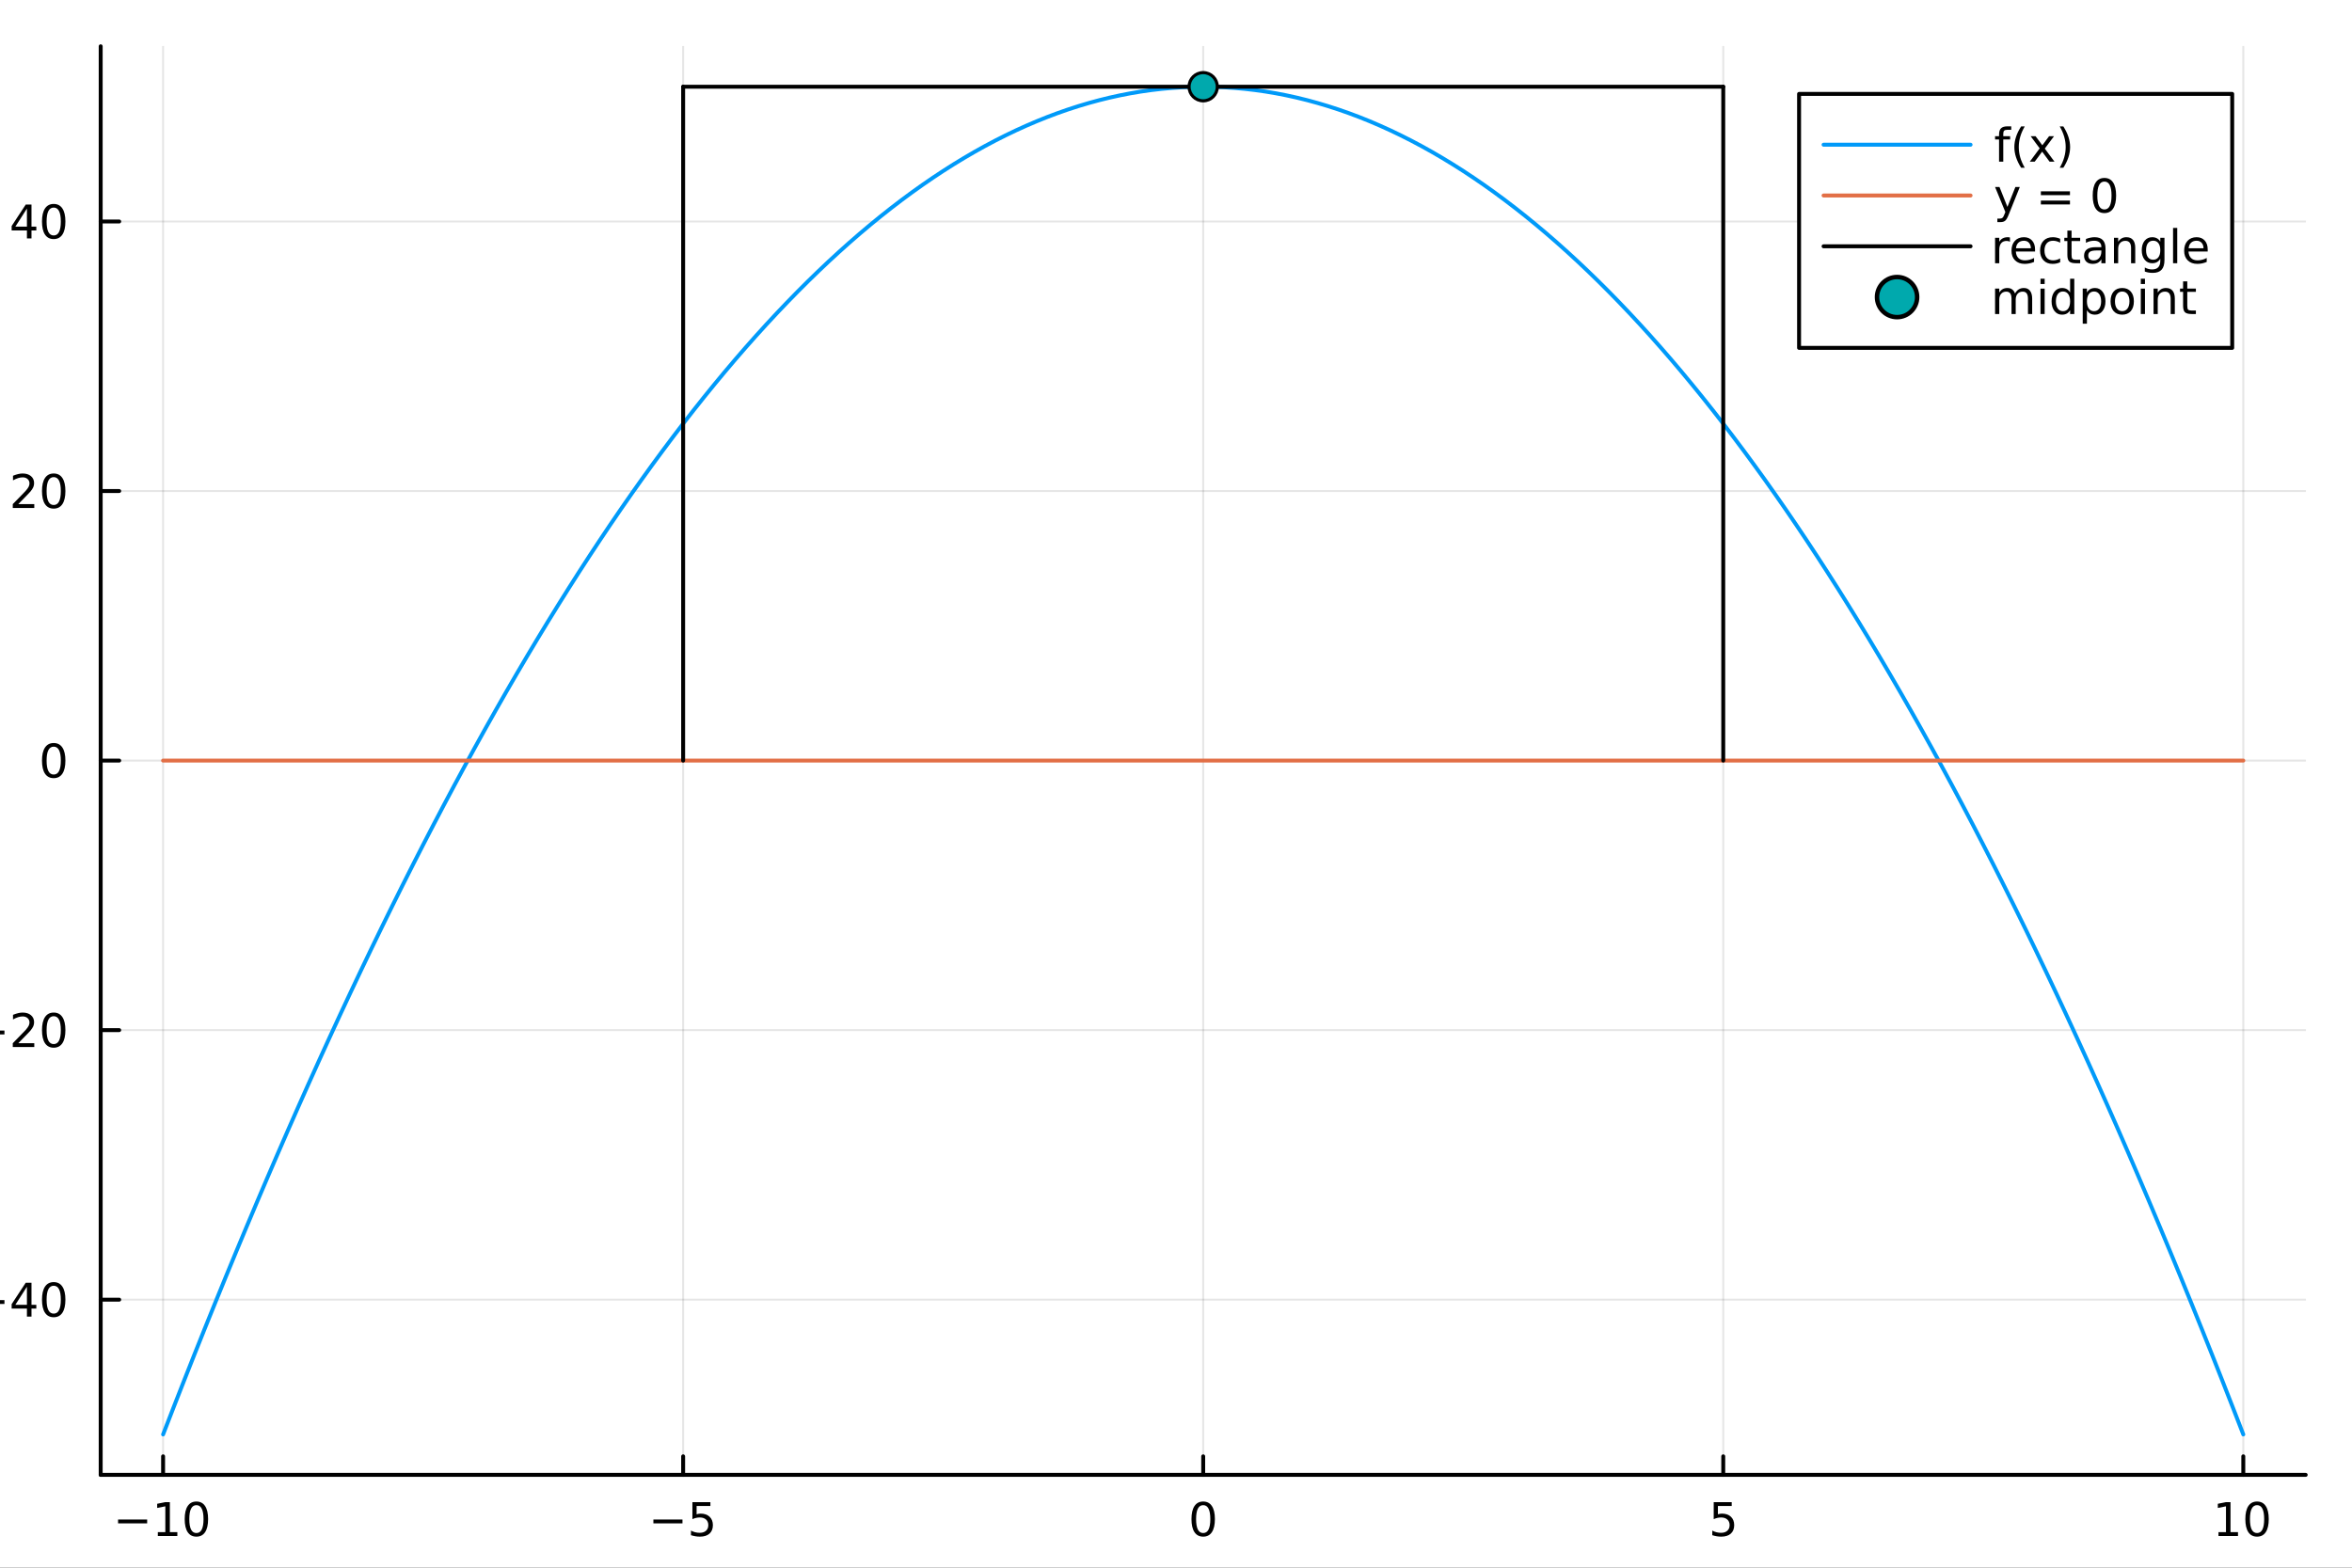 <?xml version="1.0" encoding="utf-8"?>
<svg xmlns="http://www.w3.org/2000/svg" xmlns:xlink="http://www.w3.org/1999/xlink" width="600" height="400" viewBox="0 0 2400 1600">
<rect x="0" y="0" width="2400" height="1600" fill="#333333" stroke="none"/>
<defs>
  <clipPath id="clip700">
    <rect x="0" y="0" width="2400" height="1600"/>
  </clipPath>
</defs>
<path clip-path="url(#clip700)" d="M0 1600 L2400 1600 L2400 0 L0 0  Z" fill="#ffffff" fill-rule="evenodd" fill-opacity="1"/>
<defs>
  <clipPath id="clip701">
    <rect x="480" y="0" width="1681" height="1600"/>
  </clipPath>
</defs>
<path clip-path="url(#clip700)" d="M102.74 1505.26 L2352.76 1505.26 L2352.76 47.244 L102.74 47.244  Z" fill="#ffffff" fill-rule="evenodd" fill-opacity="1"/>
<defs>
  <clipPath id="clip702">
    <rect x="102" y="47" width="2251" height="1459"/>
  </clipPath>
</defs>
<polyline clip-path="url(#clip702)" style="stroke:#000000; stroke-linecap:round; stroke-linejoin:round; stroke-width:2; stroke-opacity:0.1; fill:none" points="166.42,1505.26 166.42,47.244 "/>
<polyline clip-path="url(#clip702)" style="stroke:#000000; stroke-linecap:round; stroke-linejoin:round; stroke-width:2; stroke-opacity:0.1; fill:none" points="697.084,1505.26 697.084,47.244 "/>
<polyline clip-path="url(#clip702)" style="stroke:#000000; stroke-linecap:round; stroke-linejoin:round; stroke-width:2; stroke-opacity:0.1; fill:none" points="1227.75,1505.26 1227.75,47.244 "/>
<polyline clip-path="url(#clip702)" style="stroke:#000000; stroke-linecap:round; stroke-linejoin:round; stroke-width:2; stroke-opacity:0.1; fill:none" points="1758.41,1505.26 1758.41,47.244 "/>
<polyline clip-path="url(#clip702)" style="stroke:#000000; stroke-linecap:round; stroke-linejoin:round; stroke-width:2; stroke-opacity:0.1; fill:none" points="2289.08,1505.26 2289.08,47.244 "/>
<polyline clip-path="url(#clip700)" style="stroke:#000000; stroke-linecap:round; stroke-linejoin:round; stroke-width:4; stroke-opacity:1; fill:none" points="102.74,1505.26 2352.76,1505.26 "/>
<polyline clip-path="url(#clip700)" style="stroke:#000000; stroke-linecap:round; stroke-linejoin:round; stroke-width:4; stroke-opacity:1; fill:none" points="166.42,1505.26 166.42,1486.36 "/>
<polyline clip-path="url(#clip700)" style="stroke:#000000; stroke-linecap:round; stroke-linejoin:round; stroke-width:4; stroke-opacity:1; fill:none" points="697.084,1505.26 697.084,1486.36 "/>
<polyline clip-path="url(#clip700)" style="stroke:#000000; stroke-linecap:round; stroke-linejoin:round; stroke-width:4; stroke-opacity:1; fill:none" points="1227.75,1505.26 1227.75,1486.36 "/>
<polyline clip-path="url(#clip700)" style="stroke:#000000; stroke-linecap:round; stroke-linejoin:round; stroke-width:4; stroke-opacity:1; fill:none" points="1758.41,1505.26 1758.41,1486.36 "/>
<polyline clip-path="url(#clip700)" style="stroke:#000000; stroke-linecap:round; stroke-linejoin:round; stroke-width:4; stroke-opacity:1; fill:none" points="2289.08,1505.26 2289.08,1486.36 "/>
<path clip-path="url(#clip700)" d="M120.483 1550.83 L150.158 1550.83 L150.158 1554.77 L120.483 1554.77 L120.483 1550.83 Z" fill="#000000" fill-rule="nonzero" fill-opacity="1" /><path clip-path="url(#clip700)" d="M161.061 1563.72 L168.7 1563.72 L168.7 1537.36 L160.39 1539.03 L160.39 1534.77 L168.654 1533.1 L173.33 1533.1 L173.33 1563.72 L180.968 1563.72 L180.968 1567.66 L161.061 1567.66 L161.061 1563.72 Z" fill="#000000" fill-rule="nonzero" fill-opacity="1" /><path clip-path="url(#clip700)" d="M200.413 1536.18 Q196.802 1536.18 194.973 1539.74 Q193.167 1543.28 193.167 1550.41 Q193.167 1557.52 194.973 1561.09 Q196.802 1564.63 200.413 1564.63 Q204.047 1564.63 205.853 1561.09 Q207.681 1557.52 207.681 1550.41 Q207.681 1543.28 205.853 1539.74 Q204.047 1536.18 200.413 1536.18 M200.413 1532.47 Q206.223 1532.47 209.278 1537.08 Q212.357 1541.66 212.357 1550.41 Q212.357 1559.14 209.278 1563.75 Q206.223 1568.33 200.413 1568.33 Q194.603 1568.33 191.524 1563.75 Q188.468 1559.14 188.468 1550.41 Q188.468 1541.66 191.524 1537.08 Q194.603 1532.47 200.413 1532.47 Z" fill="#000000" fill-rule="nonzero" fill-opacity="1" /><path clip-path="url(#clip700)" d="M666.725 1550.83 L696.401 1550.83 L696.401 1554.77 L666.725 1554.77 L666.725 1550.83 Z" fill="#000000" fill-rule="nonzero" fill-opacity="1" /><path clip-path="url(#clip700)" d="M706.54 1533.1 L724.896 1533.1 L724.896 1537.04 L710.822 1537.04 L710.822 1545.51 Q711.841 1545.16 712.859 1545 Q713.878 1544.81 714.896 1544.81 Q720.683 1544.81 724.063 1547.98 Q727.443 1551.16 727.443 1556.57 Q727.443 1562.15 723.97 1565.25 Q720.498 1568.33 714.179 1568.33 Q712.003 1568.33 709.734 1567.96 Q707.489 1567.59 705.082 1566.85 L705.082 1562.15 Q707.165 1563.28 709.387 1563.84 Q711.609 1564.4 714.086 1564.4 Q718.091 1564.4 720.429 1562.29 Q722.767 1560.18 722.767 1556.57 Q722.767 1552.96 720.429 1550.85 Q718.091 1548.75 714.086 1548.75 Q712.211 1548.75 710.336 1549.16 Q708.484 1549.58 706.54 1550.46 L706.54 1533.1 Z" fill="#000000" fill-rule="nonzero" fill-opacity="1" /><path clip-path="url(#clip700)" d="M1227.75 1536.18 Q1224.14 1536.18 1222.31 1539.74 Q1220.5 1543.28 1220.5 1550.41 Q1220.5 1557.52 1222.31 1561.09 Q1224.14 1564.63 1227.75 1564.63 Q1231.38 1564.63 1233.19 1561.09 Q1235.02 1557.52 1235.02 1550.41 Q1235.02 1543.28 1233.19 1539.74 Q1231.38 1536.18 1227.75 1536.18 M1227.75 1532.47 Q1233.56 1532.47 1236.61 1537.08 Q1239.69 1541.66 1239.69 1550.41 Q1239.69 1559.14 1236.61 1563.75 Q1233.56 1568.33 1227.75 1568.33 Q1221.94 1568.33 1218.86 1563.75 Q1215.8 1559.14 1215.8 1550.41 Q1215.8 1541.66 1218.86 1537.08 Q1221.94 1532.47 1227.75 1532.47 Z" fill="#000000" fill-rule="nonzero" fill-opacity="1" /><path clip-path="url(#clip700)" d="M1748.69 1533.1 L1767.05 1533.1 L1767.05 1537.04 L1752.97 1537.04 L1752.97 1545.51 Q1753.99 1545.16 1755.01 1545 Q1756.03 1544.81 1757.05 1544.81 Q1762.83 1544.81 1766.21 1547.98 Q1769.59 1551.16 1769.59 1556.57 Q1769.59 1562.15 1766.12 1565.25 Q1762.65 1568.33 1756.33 1568.33 Q1754.15 1568.33 1751.88 1567.96 Q1749.64 1567.59 1747.23 1566.85 L1747.23 1562.15 Q1749.31 1563.28 1751.54 1563.84 Q1753.76 1564.4 1756.24 1564.4 Q1760.24 1564.4 1762.58 1562.29 Q1764.92 1560.18 1764.92 1556.57 Q1764.92 1552.96 1762.58 1550.85 Q1760.24 1548.75 1756.24 1548.75 Q1754.36 1548.75 1752.49 1549.16 Q1750.63 1549.58 1748.69 1550.46 L1748.69 1533.1 Z" fill="#000000" fill-rule="nonzero" fill-opacity="1" /><path clip-path="url(#clip700)" d="M2263.76 1563.72 L2271.4 1563.72 L2271.4 1537.36 L2263.09 1539.03 L2263.09 1534.77 L2271.36 1533.1 L2276.03 1533.1 L2276.03 1563.72 L2283.67 1563.72 L2283.67 1567.66 L2263.76 1567.66 L2263.76 1563.72 Z" fill="#000000" fill-rule="nonzero" fill-opacity="1" /><path clip-path="url(#clip700)" d="M2303.12 1536.18 Q2299.5 1536.18 2297.68 1539.74 Q2295.87 1543.28 2295.87 1550.41 Q2295.87 1557.52 2297.68 1561.09 Q2299.5 1564.63 2303.12 1564.63 Q2306.75 1564.63 2308.56 1561.09 Q2310.38 1557.52 2310.38 1550.41 Q2310.38 1543.28 2308.56 1539.74 Q2306.75 1536.18 2303.12 1536.18 M2303.12 1532.47 Q2308.93 1532.47 2311.98 1537.08 Q2315.06 1541.66 2315.06 1550.41 Q2315.06 1559.14 2311.98 1563.75 Q2308.93 1568.33 2303.12 1568.33 Q2297.31 1568.33 2294.23 1563.75 Q2291.17 1559.14 2291.17 1550.41 Q2291.17 1541.66 2294.23 1537.08 Q2297.31 1532.47 2303.12 1532.47 Z" fill="#000000" fill-rule="nonzero" fill-opacity="1" /><path clip-path="url(#clip700)" d="M1128.52 1614.48 L1115.63 1631.82 L1129.19 1650.12 L1122.28 1650.12 L1111.91 1636.12 L1101.53 1650.12 L1094.63 1650.12 L1108.47 1631.47 L1095.8 1614.48 L1102.71 1614.48 L1112.16 1627.18 L1121.62 1614.48 L1128.52 1614.48 Z" fill="#000000" fill-rule="nonzero" fill-opacity="1" /><path clip-path="url(#clip700)" d="M1153.99 1614.48 L1160.19 1614.48 L1171.33 1644.39 L1182.47 1614.48 L1188.68 1614.48 L1175.31 1650.12 L1167.35 1650.12 L1153.99 1614.48 Z" fill="#000000" fill-rule="nonzero" fill-opacity="1" /><path clip-path="url(#clip700)" d="M1212.96 1632.2 Q1205.87 1632.2 1203.13 1633.83 Q1200.39 1635.45 1200.39 1639.37 Q1200.39 1642.48 1202.43 1644.33 Q1204.5 1646.15 1208.03 1646.15 Q1212.9 1646.15 1215.83 1642.71 Q1218.79 1639.24 1218.79 1633.51 L1218.79 1632.2 L1212.96 1632.2 M1224.64 1629.79 L1224.64 1650.12 L1218.79 1650.12 L1218.79 1644.71 Q1216.78 1647.96 1213.79 1649.52 Q1210.8 1651.05 1206.47 1651.05 Q1201 1651.05 1197.75 1647.99 Q1194.53 1644.9 1194.53 1639.75 Q1194.53 1633.73 1198.55 1630.68 Q1202.59 1627.62 1210.58 1627.62 L1218.79 1627.62 L1218.79 1627.05 Q1218.79 1623.01 1216.11 1620.81 Q1213.47 1618.58 1208.67 1618.58 Q1205.61 1618.58 1202.71 1619.31 Q1199.82 1620.05 1197.14 1621.51 L1197.14 1616.1 Q1200.36 1614.86 1203.38 1614.25 Q1206.41 1613.62 1209.27 1613.62 Q1217.01 1613.62 1220.83 1617.63 Q1224.64 1621.64 1224.64 1629.79 Z" fill="#000000" fill-rule="nonzero" fill-opacity="1" /><path clip-path="url(#clip700)" d="M1236.71 1600.6 L1242.56 1600.6 L1242.56 1650.12 L1236.71 1650.12 L1236.71 1600.6 Z" fill="#000000" fill-rule="nonzero" fill-opacity="1" /><path clip-path="url(#clip700)" d="M1254.21 1636.06 L1254.21 1614.48 L1260.07 1614.48 L1260.07 1635.83 Q1260.07 1640.89 1262.04 1643.44 Q1264.02 1645.95 1267.96 1645.95 Q1272.71 1645.95 1275.44 1642.93 Q1278.21 1639.91 1278.21 1634.69 L1278.21 1614.48 L1284.07 1614.48 L1284.07 1650.12 L1278.21 1650.12 L1278.21 1644.65 Q1276.08 1647.9 1273.25 1649.49 Q1270.45 1651.05 1266.72 1651.05 Q1260.58 1651.05 1257.4 1647.23 Q1254.21 1643.41 1254.21 1636.06 M1268.95 1613.62 L1268.95 1613.62 Z" fill="#000000" fill-rule="nonzero" fill-opacity="1" /><path clip-path="url(#clip700)" d="M1326.62 1630.84 L1326.62 1633.7 L1299.7 1633.7 Q1300.08 1639.75 1303.32 1642.93 Q1306.6 1646.08 1312.43 1646.08 Q1315.8 1646.08 1318.95 1645.25 Q1322.14 1644.43 1325.25 1642.77 L1325.25 1648.31 Q1322.1 1649.65 1318.79 1650.35 Q1315.48 1651.05 1312.08 1651.05 Q1303.55 1651.05 1298.55 1646.08 Q1293.59 1641.12 1293.59 1632.65 Q1293.59 1623.9 1298.3 1618.77 Q1303.04 1613.62 1311.06 1613.62 Q1318.25 1613.62 1322.42 1618.26 Q1326.62 1622.88 1326.62 1630.84 M1320.77 1629.12 Q1320.7 1624.31 1318.06 1621.45 Q1315.45 1618.58 1311.12 1618.58 Q1306.22 1618.58 1303.26 1621.35 Q1300.33 1624.12 1299.89 1629.15 L1320.77 1629.12 Z" fill="#000000" fill-rule="nonzero" fill-opacity="1" /><path clip-path="url(#clip700)" d="M1358.96 1615.53 L1358.96 1621.06 Q1356.48 1619.79 1353.8 1619.15 Q1351.13 1618.52 1348.27 1618.52 Q1343.91 1618.52 1341.71 1619.85 Q1339.55 1621.19 1339.55 1623.87 Q1339.55 1625.9 1341.11 1627.08 Q1342.66 1628.23 1347.38 1629.28 L1349.38 1629.72 Q1355.62 1631.06 1358.23 1633.51 Q1360.87 1635.93 1360.87 1640.29 Q1360.87 1645.25 1356.92 1648.15 Q1353.01 1651.05 1346.13 1651.05 Q1343.27 1651.05 1340.15 1650.47 Q1337.06 1649.93 1333.63 1648.82 L1333.63 1642.77 Q1336.87 1644.46 1340.02 1645.32 Q1343.17 1646.15 1346.26 1646.15 Q1350.4 1646.15 1352.63 1644.74 Q1354.86 1643.31 1354.86 1640.73 Q1354.86 1638.35 1353.23 1637.07 Q1351.64 1635.8 1346.2 1634.62 L1344.16 1634.15 Q1338.72 1633 1336.3 1630.64 Q1333.88 1628.26 1333.88 1624.12 Q1333.88 1619.09 1337.45 1616.35 Q1341.01 1613.62 1347.57 1613.62 Q1350.81 1613.62 1353.68 1614.09 Q1356.54 1614.57 1358.96 1615.53 Z" fill="#000000" fill-rule="nonzero" fill-opacity="1" /><polyline clip-path="url(#clip702)" style="stroke:#000000; stroke-linecap:round; stroke-linejoin:round; stroke-width:2; stroke-opacity:0.1; fill:none" points="102.74,1326.45 2352.76,1326.45 "/>
<polyline clip-path="url(#clip702)" style="stroke:#000000; stroke-linecap:round; stroke-linejoin:round; stroke-width:2; stroke-opacity:0.1; fill:none" points="102.74,1051.35 2352.76,1051.35 "/>
<polyline clip-path="url(#clip702)" style="stroke:#000000; stroke-linecap:round; stroke-linejoin:round; stroke-width:2; stroke-opacity:0.1; fill:none" points="102.74,776.252 2352.76,776.252 "/>
<polyline clip-path="url(#clip702)" style="stroke:#000000; stroke-linecap:round; stroke-linejoin:round; stroke-width:2; stroke-opacity:0.1; fill:none" points="102.74,501.155 2352.76,501.155 "/>
<polyline clip-path="url(#clip702)" style="stroke:#000000; stroke-linecap:round; stroke-linejoin:round; stroke-width:2; stroke-opacity:0.1; fill:none" points="102.74,226.057 2352.76,226.057 "/>
<polyline clip-path="url(#clip700)" style="stroke:#000000; stroke-linecap:round; stroke-linejoin:round; stroke-width:4; stroke-opacity:1; fill:none" points="102.74,1505.26 102.74,47.244 "/>
<polyline clip-path="url(#clip700)" style="stroke:#000000; stroke-linecap:round; stroke-linejoin:round; stroke-width:4; stroke-opacity:1; fill:none" points="102.74,1326.45 121.638,1326.45 "/>
<polyline clip-path="url(#clip700)" style="stroke:#000000; stroke-linecap:round; stroke-linejoin:round; stroke-width:4; stroke-opacity:1; fill:none" points="102.74,1051.35 121.638,1051.35 "/>
<polyline clip-path="url(#clip700)" style="stroke:#000000; stroke-linecap:round; stroke-linejoin:round; stroke-width:4; stroke-opacity:1; fill:none" points="102.74,776.252 121.638,776.252 "/>
<polyline clip-path="url(#clip700)" style="stroke:#000000; stroke-linecap:round; stroke-linejoin:round; stroke-width:4; stroke-opacity:1; fill:none" points="102.74,501.155 121.638,501.155 "/>
<polyline clip-path="url(#clip700)" style="stroke:#000000; stroke-linecap:round; stroke-linejoin:round; stroke-width:4; stroke-opacity:1; fill:none" points="102.74,226.057 121.638,226.057 "/>
<path clip-path="url(#clip700)" d="M-25.134 1326.9 L4.541 1326.9 L4.541 1330.83 L-25.134 1330.83 L-25.134 1326.9 Z" fill="#000000" fill-rule="nonzero" fill-opacity="1" /><path clip-path="url(#clip700)" d="M27.481 1313.24 L15.676 1331.69 L27.481 1331.69 L27.481 1313.24 M26.254 1309.17 L32.134 1309.17 L32.134 1331.69 L37.064 1331.69 L37.064 1335.58 L32.134 1335.58 L32.134 1343.73 L27.481 1343.73 L27.481 1335.58 L11.879 1335.58 L11.879 1331.06 L26.254 1309.17 Z" fill="#000000" fill-rule="nonzero" fill-opacity="1" /><path clip-path="url(#clip700)" d="M54.796 1312.25 Q51.185 1312.25 49.356 1315.81 Q47.55 1319.35 47.55 1326.48 Q47.55 1333.59 49.356 1337.15 Q51.185 1340.69 54.796 1340.69 Q58.43 1340.69 60.236 1337.15 Q62.064 1333.59 62.064 1326.48 Q62.064 1319.35 60.236 1315.81 Q58.43 1312.25 54.796 1312.25 M54.796 1308.54 Q60.606 1308.54 63.661 1313.15 Q66.74 1317.73 66.74 1326.48 Q66.74 1335.21 63.661 1339.81 Q60.606 1344.4 54.796 1344.4 Q48.986 1344.4 45.907 1339.81 Q42.851 1335.21 42.851 1326.48 Q42.851 1317.73 45.907 1313.15 Q48.986 1308.54 54.796 1308.54 Z" fill="#000000" fill-rule="nonzero" fill-opacity="1" /><path clip-path="url(#clip700)" d="M-25.134 1051.8 L4.541 1051.8 L4.541 1055.74 L-25.134 1055.74 L-25.134 1051.8 Z" fill="#000000" fill-rule="nonzero" fill-opacity="1" /><path clip-path="url(#clip700)" d="M18.662 1064.69 L34.981 1064.69 L34.981 1068.63 L13.037 1068.63 L13.037 1064.69 Q15.699 1061.94 20.282 1057.31 Q24.889 1052.66 26.069 1051.31 Q28.314 1048.79 29.194 1047.06 Q30.097 1045.3 30.097 1043.61 Q30.097 1040.85 28.152 1039.12 Q26.231 1037.38 23.129 1037.38 Q20.93 1037.38 18.477 1038.14 Q16.046 1038.91 13.268 1040.46 L13.268 1035.74 Q16.092 1034.6 18.546 1034.02 Q21 1033.44 23.037 1033.44 Q28.407 1033.44 31.602 1036.13 Q34.796 1038.81 34.796 1043.31 Q34.796 1045.43 33.986 1047.36 Q33.199 1049.25 31.092 1051.85 Q30.514 1052.52 27.412 1055.74 Q24.31 1058.93 18.662 1064.69 Z" fill="#000000" fill-rule="nonzero" fill-opacity="1" /><path clip-path="url(#clip700)" d="M54.796 1037.15 Q51.185 1037.15 49.356 1040.71 Q47.55 1044.25 47.55 1051.38 Q47.55 1058.49 49.356 1062.06 Q51.185 1065.6 54.796 1065.6 Q58.43 1065.6 60.236 1062.06 Q62.064 1058.49 62.064 1051.38 Q62.064 1044.25 60.236 1040.71 Q58.43 1037.15 54.796 1037.15 M54.796 1033.44 Q60.606 1033.44 63.661 1038.05 Q66.74 1042.63 66.74 1051.38 Q66.74 1060.11 63.661 1064.72 Q60.606 1069.3 54.796 1069.3 Q48.986 1069.3 45.907 1064.72 Q42.851 1060.11 42.851 1051.38 Q42.851 1042.63 45.907 1038.05 Q48.986 1033.44 54.796 1033.44 Z" fill="#000000" fill-rule="nonzero" fill-opacity="1" /><path clip-path="url(#clip700)" d="M54.796 762.051 Q51.185 762.051 49.356 765.615 Q47.55 769.157 47.55 776.287 Q47.55 783.393 49.356 786.958 Q51.185 790.5 54.796 790.5 Q58.43 790.5 60.236 786.958 Q62.064 783.393 62.064 776.287 Q62.064 769.157 60.236 765.615 Q58.43 762.051 54.796 762.051 M54.796 758.347 Q60.606 758.347 63.661 762.953 Q66.74 767.537 66.74 776.287 Q66.74 785.013 63.661 789.62 Q60.606 794.203 54.796 794.203 Q48.986 794.203 45.907 789.62 Q42.851 785.013 42.851 776.287 Q42.851 767.537 45.907 762.953 Q48.986 758.347 54.796 758.347 Z" fill="#000000" fill-rule="nonzero" fill-opacity="1" /><path clip-path="url(#clip700)" d="M18.662 514.499 L34.981 514.499 L34.981 518.435 L13.037 518.435 L13.037 514.499 Q15.699 511.745 20.282 507.115 Q24.889 502.463 26.069 501.12 Q28.314 498.597 29.194 496.861 Q30.097 495.101 30.097 493.412 Q30.097 490.657 28.152 488.921 Q26.231 487.185 23.129 487.185 Q20.93 487.185 18.477 487.949 Q16.046 488.713 13.268 490.264 L13.268 485.541 Q16.092 484.407 18.546 483.828 Q21 483.25 23.037 483.25 Q28.407 483.25 31.602 485.935 Q34.796 488.62 34.796 493.111 Q34.796 495.24 33.986 497.162 Q33.199 499.06 31.092 501.652 Q30.514 502.324 27.412 505.541 Q24.31 508.736 18.662 514.499 Z" fill="#000000" fill-rule="nonzero" fill-opacity="1" /><path clip-path="url(#clip700)" d="M54.796 486.953 Q51.185 486.953 49.356 490.518 Q47.55 494.06 47.55 501.189 Q47.55 508.296 49.356 511.861 Q51.185 515.402 54.796 515.402 Q58.43 515.402 60.236 511.861 Q62.064 508.296 62.064 501.189 Q62.064 494.06 60.236 490.518 Q58.43 486.953 54.796 486.953 M54.796 483.25 Q60.606 483.25 63.661 487.856 Q66.74 492.439 66.74 501.189 Q66.74 509.916 63.661 514.523 Q60.606 519.106 54.796 519.106 Q48.986 519.106 45.907 514.523 Q42.851 509.916 42.851 501.189 Q42.851 492.439 45.907 487.856 Q48.986 483.25 54.796 483.25 Z" fill="#000000" fill-rule="nonzero" fill-opacity="1" /><path clip-path="url(#clip700)" d="M27.481 212.851 L15.676 231.3 L27.481 231.3 L27.481 212.851 M26.254 208.777 L32.134 208.777 L32.134 231.3 L37.064 231.3 L37.064 235.189 L32.134 235.189 L32.134 243.337 L27.481 243.337 L27.481 235.189 L11.879 235.189 L11.879 230.675 L26.254 208.777 Z" fill="#000000" fill-rule="nonzero" fill-opacity="1" /><path clip-path="url(#clip700)" d="M54.796 211.856 Q51.185 211.856 49.356 215.421 Q47.55 218.962 47.55 226.092 Q47.55 233.199 49.356 236.763 Q51.185 240.305 54.796 240.305 Q58.43 240.305 60.236 236.763 Q62.064 233.199 62.064 226.092 Q62.064 218.962 60.236 215.421 Q58.43 211.856 54.796 211.856 M54.796 208.152 Q60.606 208.152 63.661 212.759 Q66.74 217.342 66.74 226.092 Q66.74 234.819 63.661 239.425 Q60.606 244.009 54.796 244.009 Q48.986 244.009 45.907 239.425 Q42.851 234.819 42.851 226.092 Q42.851 217.342 45.907 212.759 Q48.986 208.152 54.796 208.152 Z" fill="#000000" fill-rule="nonzero" fill-opacity="1" /><path clip-path="url(#clip700)" d="M-124.916 806.203 L-120.046 806.203 L-120.046 811.804 Q-120.046 814.955 -118.773 816.197 Q-117.499 817.406 -114.189 817.406 L-111.038 817.406 L-111.038 807.762 L-106.487 807.762 L-106.487 817.406 L-75.39 817.406 L-75.39 823.295 L-106.487 823.295 L-106.487 828.896 L-111.038 828.896 L-111.038 823.295 L-113.521 823.295 Q-119.473 823.295 -122.178 820.525 Q-124.916 817.756 -124.916 811.741 L-124.916 806.203 Z" fill="#000000" fill-rule="nonzero" fill-opacity="1" /><path clip-path="url(#clip700)" d="M-124.852 787.233 Q-117.531 791.498 -110.37 793.567 Q-103.208 795.636 -95.856 795.636 Q-88.504 795.636 -81.279 793.567 Q-74.085 791.466 -66.797 787.233 L-66.797 792.325 Q-74.276 797.1 -81.501 799.487 Q-88.727 801.842 -95.856 801.842 Q-102.954 801.842 -110.147 799.487 Q-117.34 797.131 -124.852 792.325 L-124.852 787.233 Z" fill="#000000" fill-rule="nonzero" fill-opacity="1" /><path clip-path="url(#clip700)" d="M-111.038 746.238 L-93.692 759.128 L-75.39 745.569 L-75.39 752.476 L-89.395 762.852 L-75.39 773.228 L-75.39 780.135 L-94.042 766.29 L-111.038 778.957 L-111.038 772.051 L-98.339 762.598 L-111.038 753.144 L-111.038 746.238 Z" fill="#000000" fill-rule="nonzero" fill-opacity="1" /><path clip-path="url(#clip700)" d="M-124.852 738.217 L-124.852 733.124 Q-117.34 728.35 -110.147 725.995 Q-102.954 723.608 -95.856 723.608 Q-88.727 723.608 -81.501 725.995 Q-74.276 728.35 -66.797 733.124 L-66.797 738.217 Q-74.085 733.984 -81.279 731.915 Q-88.504 729.814 -95.856 729.814 Q-103.208 729.814 -110.37 731.915 Q-117.531 733.984 -124.852 738.217 Z" fill="#000000" fill-rule="nonzero" fill-opacity="1" /><polyline clip-path="url(#clip702)" style="stroke:#009af9; stroke-linecap:round; stroke-linejoin:round; stroke-width:4; stroke-opacity:1; fill:none" points="166.42,1464 177.033,1436.62 187.646,1409.53 198.26,1382.7 208.873,1356.16 219.486,1329.89 230.1,1303.89 240.713,1278.17 251.326,1252.72 261.939,1227.55 272.553,1202.65 283.166,1178.03 293.779,1153.69 304.393,1129.61 315.006,1105.82 325.619,1082.3 336.232,1059.05 346.846,1036.08 357.459,1013.39 368.072,990.965 378.685,968.82 389.299,946.95 399.912,925.355 410.525,904.035 421.139,882.99 431.752,862.22 442.365,841.725 452.978,821.505 463.592,801.561 474.205,781.891 484.818,762.497 495.432,743.378 506.045,724.534 516.658,705.965 527.271,687.671 537.885,669.652 548.498,651.908 559.111,634.439 569.725,617.246 580.338,600.327 590.951,583.684 601.564,567.316 612.178,551.222 622.791,535.404 633.404,519.861 644.018,504.593 654.631,489.601 665.244,474.883 675.857,460.44 686.471,446.273 697.084,432.38 707.697,418.763 718.311,405.421 728.924,392.354 739.537,379.562 750.15,367.045 760.764,354.803 771.377,342.836 781.99,331.145 792.603,319.728 803.217,308.587 813.83,297.72 824.443,287.129 835.057,276.813 845.67,266.772 856.283,257.006 866.896,247.515 877.51,238.299 888.123,229.359 898.736,220.693 909.35,212.302 919.963,204.187 930.576,196.347 941.189,188.782 951.803,181.492 962.416,174.477 973.029,167.737 983.643,161.272 994.256,155.082 1004.87,149.168 1015.48,143.528 1026.1,138.164 1036.71,133.074 1047.32,128.26 1057.94,123.721 1068.55,119.457 1079.16,115.468 1089.78,111.754 1100.39,108.316 1111,105.152 1121.62,102.264 1132.23,99.65 1142.84,97.312 1153.46,95.249 1164.07,93.46 1174.68,91.947 1185.29,90.71 1195.91,89.747 1206.52,89.059 1217.13,88.646 1227.75,88.509 1238.36,88.646 1248.97,89.059 1259.59,89.747 1270.2,90.71 1280.81,91.947 1291.43,93.46 1302.04,95.249 1312.65,97.312 1323.27,99.65 1333.88,102.264 1344.49,105.152 1355.11,108.316 1365.72,111.754 1376.33,115.468 1386.95,119.457 1397.56,123.721 1408.17,128.26 1418.79,133.074 1429.4,138.164 1440.01,143.528 1450.63,149.168 1461.24,155.082 1471.85,161.272 1482.47,167.737 1493.08,174.477 1503.69,181.492 1514.31,188.782 1524.92,196.347 1535.53,204.187 1546.15,212.302 1556.76,220.693 1567.37,229.359 1577.99,238.299 1588.6,247.515 1599.21,257.006 1609.83,266.772 1620.44,276.813 1631.05,287.129 1641.67,297.72 1652.28,308.587 1662.89,319.728 1673.51,331.145 1684.12,342.836 1694.73,354.803 1705.35,367.045 1715.96,379.562 1726.57,392.354 1737.19,405.421 1747.8,418.763 1758.41,432.38 1769.03,446.273 1779.64,460.44 1790.25,474.883 1800.87,489.601 1811.48,504.593 1822.09,519.861 1832.71,535.404 1843.32,551.222 1853.93,567.316 1864.54,583.684 1875.16,600.327 1885.77,617.246 1896.38,634.439 1907,651.908 1917.61,669.652 1928.22,687.671 1938.84,705.965 1949.45,724.534 1960.06,743.378 1970.68,762.497 1981.29,781.891 1991.9,801.561 2002.52,821.505 2013.13,841.725 2023.74,862.22 2034.36,882.99 2044.97,904.035 2055.58,925.355 2066.2,946.95 2076.81,968.82 2087.42,990.965 2098.04,1013.39 2108.65,1036.08 2119.26,1059.05 2129.88,1082.3 2140.49,1105.82 2151.1,1129.61 2161.72,1153.69 2172.33,1178.03 2182.94,1202.65 2193.56,1227.55 2204.17,1252.72 2214.78,1278.17 2225.4,1303.89 2236.01,1329.89 2246.62,1356.16 2257.24,1382.7 2267.85,1409.53 2278.46,1436.62 2289.08,1464 "/>
<polyline clip-path="url(#clip702)" style="stroke:#e26f46; stroke-linecap:round; stroke-linejoin:round; stroke-width:4; stroke-opacity:1; fill:none" points="166.42,776.252 2289.08,776.252 "/>
<polyline clip-path="url(#clip702)" style="stroke:#000000; stroke-linecap:round; stroke-linejoin:round; stroke-width:4; stroke-opacity:1; fill:none" points="697.084,776.252 697.084,88.509 "/>
<polyline clip-path="url(#clip702)" style="stroke:#000000; stroke-linecap:round; stroke-linejoin:round; stroke-width:4; stroke-opacity:1; fill:none" points="1758.41,776.252 1758.41,88.509 "/>
<polyline clip-path="url(#clip702)" style="stroke:#000000; stroke-linecap:round; stroke-linejoin:round; stroke-width:4; stroke-opacity:1; fill:none" points="697.084,88.509 1758.41,88.509 "/>
<circle clip-path="url(#clip702)" cx="1227.75" cy="88.509" r="14.4" fill="#00a9ad" fill-rule="evenodd" fill-opacity="1" stroke="#000000" stroke-opacity="1" stroke-width="3.2"/>
<path clip-path="url(#clip700)" d="M1835.79 355.045 L2277.76 355.045 L2277.76 95.845 L1835.79 95.845  Z" fill="#ffffff" fill-rule="evenodd" fill-opacity="1"/>
<polyline clip-path="url(#clip700)" style="stroke:#000000; stroke-linecap:round; stroke-linejoin:round; stroke-width:4; stroke-opacity:1; fill:none" points="1835.79,355.045 2277.76,355.045 2277.76,95.845 1835.79,95.845 1835.79,355.045 "/>
<polyline clip-path="url(#clip700)" style="stroke:#009af9; stroke-linecap:round; stroke-linejoin:round; stroke-width:4; stroke-opacity:1; fill:none" points="1860.79,147.685 2010.79,147.685 "/>
<path clip-path="url(#clip700)" d="M2052.29 128.946 L2052.29 132.488 L2048.22 132.488 Q2045.93 132.488 2045.02 133.414 Q2044.15 134.34 2044.15 136.747 L2044.15 139.039 L2051.16 139.039 L2051.16 142.349 L2044.15 142.349 L2044.15 164.965 L2039.86 164.965 L2039.86 142.349 L2035.79 142.349 L2035.79 139.039 L2039.86 139.039 L2039.86 137.233 Q2039.86 132.905 2041.88 130.937 Q2043.89 128.946 2048.27 128.946 L2052.29 128.946 Z" fill="#000000" fill-rule="nonzero" fill-opacity="1" /><path clip-path="url(#clip700)" d="M2066.09 128.993 Q2062.99 134.317 2061.48 139.525 Q2059.98 144.733 2059.98 150.08 Q2059.98 155.428 2061.48 160.682 Q2063.01 165.914 2066.09 171.215 L2062.39 171.215 Q2058.91 165.775 2057.18 160.52 Q2055.46 155.266 2055.46 150.08 Q2055.46 144.918 2057.18 139.687 Q2058.89 134.456 2062.39 128.993 L2066.09 128.993 Z" fill="#000000" fill-rule="nonzero" fill-opacity="1" /><path clip-path="url(#clip700)" d="M2095.9 139.039 L2086.53 151.655 L2096.39 164.965 L2091.37 164.965 L2083.82 154.779 L2076.27 164.965 L2071.25 164.965 L2081.32 151.4 L2072.11 139.039 L2077.13 139.039 L2084.01 148.275 L2090.88 139.039 L2095.9 139.039 Z" fill="#000000" fill-rule="nonzero" fill-opacity="1" /><path clip-path="url(#clip700)" d="M2101.74 128.993 L2105.44 128.993 Q2108.91 134.456 2110.63 139.687 Q2112.36 144.918 2112.36 150.08 Q2112.36 155.266 2110.63 160.52 Q2108.91 165.775 2105.44 171.215 L2101.74 171.215 Q2104.82 165.914 2106.32 160.682 Q2107.85 155.428 2107.85 150.08 Q2107.85 144.733 2106.32 139.525 Q2104.82 134.317 2101.74 128.993 Z" fill="#000000" fill-rule="nonzero" fill-opacity="1" /><polyline clip-path="url(#clip700)" style="stroke:#e26f46; stroke-linecap:round; stroke-linejoin:round; stroke-width:4; stroke-opacity:1; fill:none" points="1860.79,199.525 2010.79,199.525 "/>
<path clip-path="url(#clip700)" d="M2049.63 219.212 Q2047.83 223.842 2046.11 225.254 Q2044.4 226.666 2041.53 226.666 L2038.13 226.666 L2038.13 223.101 L2040.63 223.101 Q2042.39 223.101 2043.36 222.268 Q2044.33 221.434 2045.51 218.332 L2046.27 216.388 L2035.79 190.879 L2040.3 190.879 L2048.4 211.157 L2056.51 190.879 L2061.02 190.879 L2049.63 219.212 Z" fill="#000000" fill-rule="nonzero" fill-opacity="1" /><path clip-path="url(#clip700)" d="M2082.52 195.277 L2112.2 195.277 L2112.2 199.166 L2082.52 199.166 L2082.52 195.277 M2082.52 204.721 L2112.2 204.721 L2112.2 208.657 L2082.52 208.657 L2082.52 204.721 Z" fill="#000000" fill-rule="nonzero" fill-opacity="1" /><path clip-path="url(#clip700)" d="M2147.36 185.323 Q2143.75 185.323 2141.92 188.888 Q2140.12 192.43 2140.12 199.559 Q2140.12 206.666 2141.92 210.231 Q2143.75 213.772 2147.36 213.772 Q2151 213.772 2152.8 210.231 Q2154.63 206.666 2154.63 199.559 Q2154.63 192.43 2152.8 188.888 Q2151 185.323 2147.36 185.323 M2147.36 181.62 Q2153.17 181.62 2156.23 186.226 Q2159.31 190.809 2159.31 199.559 Q2159.31 208.286 2156.23 212.893 Q2153.17 217.476 2147.36 217.476 Q2141.55 217.476 2138.47 212.893 Q2135.42 208.286 2135.42 199.559 Q2135.42 190.809 2138.47 186.226 Q2141.55 181.62 2147.36 181.62 Z" fill="#000000" fill-rule="nonzero" fill-opacity="1" /><polyline clip-path="url(#clip700)" style="stroke:#000000; stroke-linecap:round; stroke-linejoin:round; stroke-width:4; stroke-opacity:1; fill:none" points="1860.79,251.365 2010.79,251.365 "/>
<path clip-path="url(#clip700)" d="M2050.97 246.7 Q2050.26 246.284 2049.4 246.098 Q2048.57 245.89 2047.55 245.89 Q2043.94 245.89 2041.99 248.251 Q2040.07 250.589 2040.07 254.987 L2040.07 268.645 L2035.79 268.645 L2035.79 242.719 L2040.07 242.719 L2040.07 246.747 Q2041.41 244.385 2043.57 243.251 Q2045.72 242.094 2048.8 242.094 Q2049.24 242.094 2049.77 242.163 Q2050.3 242.21 2050.95 242.325 L2050.97 246.7 Z" fill="#000000" fill-rule="nonzero" fill-opacity="1" /><path clip-path="url(#clip700)" d="M2076.58 254.617 L2076.58 256.7 L2056.99 256.7 Q2057.27 261.098 2059.63 263.413 Q2062.02 265.705 2066.25 265.705 Q2068.71 265.705 2071 265.103 Q2073.31 264.501 2075.58 263.297 L2075.58 267.325 Q2073.29 268.297 2070.88 268.807 Q2068.47 269.316 2066 269.316 Q2059.79 269.316 2056.16 265.705 Q2052.55 262.094 2052.55 255.936 Q2052.55 249.571 2055.97 245.844 Q2059.42 242.094 2065.26 242.094 Q2070.49 242.094 2073.52 245.473 Q2076.58 248.83 2076.58 254.617 M2072.32 253.367 Q2072.27 249.872 2070.35 247.788 Q2068.45 245.705 2065.3 245.705 Q2061.74 245.705 2059.58 247.719 Q2057.46 249.733 2057.13 253.39 L2072.32 253.367 Z" fill="#000000" fill-rule="nonzero" fill-opacity="1" /><path clip-path="url(#clip700)" d="M2102.22 243.714 L2102.22 247.696 Q2100.42 246.7 2098.59 246.214 Q2096.78 245.705 2094.93 245.705 Q2090.79 245.705 2088.5 248.344 Q2086.21 250.96 2086.21 255.705 Q2086.21 260.45 2088.5 263.089 Q2090.79 265.705 2094.93 265.705 Q2096.78 265.705 2098.59 265.219 Q2100.42 264.709 2102.22 263.714 L2102.22 267.649 Q2100.44 268.483 2098.52 268.899 Q2096.62 269.316 2094.47 269.316 Q2088.61 269.316 2085.16 265.635 Q2081.71 261.955 2081.71 255.705 Q2081.71 249.362 2085.19 245.728 Q2088.68 242.094 2094.75 242.094 Q2096.71 242.094 2098.59 242.511 Q2100.46 242.904 2102.22 243.714 Z" fill="#000000" fill-rule="nonzero" fill-opacity="1" /><path clip-path="url(#clip700)" d="M2113.84 235.358 L2113.84 242.719 L2122.62 242.719 L2122.62 246.029 L2113.84 246.029 L2113.84 260.103 Q2113.84 263.274 2114.7 264.177 Q2115.58 265.08 2118.24 265.08 L2122.62 265.08 L2122.62 268.645 L2118.24 268.645 Q2113.31 268.645 2111.44 266.816 Q2109.56 264.964 2109.56 260.103 L2109.56 246.029 L2106.44 246.029 L2106.44 242.719 L2109.56 242.719 L2109.56 235.358 L2113.84 235.358 Z" fill="#000000" fill-rule="nonzero" fill-opacity="1" /><path clip-path="url(#clip700)" d="M2140 255.612 Q2134.84 255.612 2132.85 256.793 Q2130.86 257.973 2130.86 260.821 Q2130.86 263.089 2132.34 264.432 Q2133.84 265.751 2136.41 265.751 Q2139.95 265.751 2142.08 263.251 Q2144.24 260.728 2144.24 256.561 L2144.24 255.612 L2140 255.612 M2148.5 253.853 L2148.5 268.645 L2144.24 268.645 L2144.24 264.709 Q2142.78 267.071 2140.6 268.205 Q2138.43 269.316 2135.28 269.316 Q2131.3 269.316 2128.94 267.094 Q2126.6 264.848 2126.6 261.098 Q2126.6 256.723 2129.52 254.501 Q2132.45 252.279 2138.27 252.279 L2144.24 252.279 L2144.24 251.862 Q2144.24 248.923 2142.29 247.325 Q2140.37 245.705 2136.88 245.705 Q2134.65 245.705 2132.55 246.237 Q2130.44 246.77 2128.5 247.835 L2128.5 243.899 Q2130.83 242.997 2133.03 242.557 Q2135.23 242.094 2137.32 242.094 Q2142.94 242.094 2145.72 245.01 Q2148.5 247.927 2148.5 253.853 Z" fill="#000000" fill-rule="nonzero" fill-opacity="1" /><path clip-path="url(#clip700)" d="M2178.82 252.997 L2178.82 268.645 L2174.56 268.645 L2174.56 253.135 Q2174.56 249.455 2173.13 247.626 Q2171.69 245.798 2168.82 245.798 Q2165.37 245.798 2163.38 247.997 Q2161.39 250.196 2161.39 253.992 L2161.39 268.645 L2157.11 268.645 L2157.11 242.719 L2161.39 242.719 L2161.39 246.747 Q2162.92 244.409 2164.98 243.251 Q2167.06 242.094 2169.77 242.094 Q2174.24 242.094 2176.53 244.872 Q2178.82 247.626 2178.82 252.997 Z" fill="#000000" fill-rule="nonzero" fill-opacity="1" /><path clip-path="url(#clip700)" d="M2204.38 255.381 Q2204.38 250.751 2202.45 248.205 Q2200.56 245.659 2197.11 245.659 Q2193.68 245.659 2191.76 248.205 Q2189.86 250.751 2189.86 255.381 Q2189.86 259.987 2191.76 262.534 Q2193.68 265.08 2197.11 265.08 Q2200.56 265.08 2202.45 262.534 Q2204.38 259.987 2204.38 255.381 M2208.64 265.427 Q2208.64 272.047 2205.7 275.265 Q2202.76 278.506 2196.69 278.506 Q2194.45 278.506 2192.45 278.158 Q2190.46 277.834 2188.59 277.14 L2188.59 272.996 Q2190.46 274.015 2192.29 274.501 Q2194.12 274.987 2196.02 274.987 Q2200.21 274.987 2202.29 272.788 Q2204.38 270.612 2204.38 266.191 L2204.38 264.084 Q2203.06 266.376 2201 267.51 Q2198.94 268.645 2196.07 268.645 Q2191.3 268.645 2188.38 265.01 Q2185.46 261.376 2185.46 255.381 Q2185.46 249.362 2188.38 245.728 Q2191.3 242.094 2196.07 242.094 Q2198.94 242.094 2201 243.228 Q2203.06 244.362 2204.38 246.654 L2204.38 242.719 L2208.64 242.719 L2208.64 265.427 Z" fill="#000000" fill-rule="nonzero" fill-opacity="1" /><path clip-path="url(#clip700)" d="M2217.41 232.626 L2221.67 232.626 L2221.67 268.645 L2217.41 268.645 L2217.41 232.626 Z" fill="#000000" fill-rule="nonzero" fill-opacity="1" /><path clip-path="url(#clip700)" d="M2252.76 254.617 L2252.76 256.7 L2233.17 256.7 Q2233.45 261.098 2235.81 263.413 Q2238.2 265.705 2242.43 265.705 Q2244.88 265.705 2247.18 265.103 Q2249.49 264.501 2251.76 263.297 L2251.76 267.325 Q2249.47 268.297 2247.06 268.807 Q2244.65 269.316 2242.18 269.316 Q2235.97 269.316 2232.34 265.705 Q2228.73 262.094 2228.73 255.936 Q2228.73 249.571 2232.15 245.844 Q2235.6 242.094 2241.44 242.094 Q2246.67 242.094 2249.7 245.473 Q2252.76 248.83 2252.76 254.617 M2248.5 253.367 Q2248.45 249.872 2246.53 247.788 Q2244.63 245.705 2241.48 245.705 Q2237.92 245.705 2235.76 247.719 Q2233.63 249.733 2233.31 253.39 L2248.5 253.367 Z" fill="#000000" fill-rule="nonzero" fill-opacity="1" /><circle clip-path="url(#clip700)" cx="1935.79" cy="303.205" r="20.48" fill="#00a9ad" fill-rule="evenodd" fill-opacity="1" stroke="#000000" stroke-opacity="1" stroke-width="4.551"/>
<path clip-path="url(#clip700)" d="M2056.14 299.536 Q2057.73 296.665 2059.96 295.3 Q2062.18 293.934 2065.19 293.934 Q2069.24 293.934 2071.44 296.781 Q2073.64 299.605 2073.64 304.837 L2073.64 320.485 L2069.35 320.485 L2069.35 304.975 Q2069.35 301.249 2068.03 299.443 Q2066.71 297.638 2064.01 297.638 Q2060.7 297.638 2058.77 299.837 Q2056.85 302.036 2056.85 305.832 L2056.85 320.485 L2052.57 320.485 L2052.57 304.975 Q2052.57 301.225 2051.25 299.443 Q2049.93 297.638 2047.18 297.638 Q2043.91 297.638 2041.99 299.86 Q2040.07 302.059 2040.07 305.832 L2040.07 320.485 L2035.79 320.485 L2035.79 294.559 L2040.07 294.559 L2040.07 298.587 Q2041.53 296.202 2043.57 295.068 Q2045.6 293.934 2048.4 293.934 Q2051.23 293.934 2053.2 295.369 Q2055.19 296.804 2056.14 299.536 Z" fill="#000000" fill-rule="nonzero" fill-opacity="1" /><path clip-path="url(#clip700)" d="M2082.13 294.559 L2086.39 294.559 L2086.39 320.485 L2082.13 320.485 L2082.13 294.559 M2082.13 284.466 L2086.39 284.466 L2086.39 289.86 L2082.13 289.86 L2082.13 284.466 Z" fill="#000000" fill-rule="nonzero" fill-opacity="1" /><path clip-path="url(#clip700)" d="M2112.36 298.494 L2112.36 284.466 L2116.62 284.466 L2116.62 320.485 L2112.36 320.485 L2112.36 316.596 Q2111.02 318.911 2108.96 320.045 Q2106.92 321.156 2104.05 321.156 Q2099.35 321.156 2096.39 317.406 Q2093.45 313.656 2093.45 307.545 Q2093.45 301.434 2096.39 297.684 Q2099.35 293.934 2104.05 293.934 Q2106.92 293.934 2108.96 295.068 Q2111.02 296.179 2112.36 298.494 M2097.85 307.545 Q2097.85 312.244 2099.77 314.929 Q2101.71 317.591 2105.09 317.591 Q2108.47 317.591 2110.42 314.929 Q2112.36 312.244 2112.36 307.545 Q2112.36 302.846 2110.42 300.184 Q2108.47 297.499 2105.09 297.499 Q2101.71 297.499 2099.77 300.184 Q2097.85 302.846 2097.85 307.545 Z" fill="#000000" fill-rule="nonzero" fill-opacity="1" /><path clip-path="url(#clip700)" d="M2129.52 316.596 L2129.52 330.346 L2125.23 330.346 L2125.23 294.559 L2129.52 294.559 L2129.52 298.494 Q2130.86 296.179 2132.89 295.068 Q2134.95 293.934 2137.8 293.934 Q2142.52 293.934 2145.46 297.684 Q2148.43 301.434 2148.43 307.545 Q2148.43 313.656 2145.46 317.406 Q2142.52 321.156 2137.8 321.156 Q2134.95 321.156 2132.89 320.045 Q2130.86 318.911 2129.52 316.596 M2144.01 307.545 Q2144.01 302.846 2142.06 300.184 Q2140.14 297.499 2136.76 297.499 Q2133.38 297.499 2131.44 300.184 Q2129.52 302.846 2129.52 307.545 Q2129.52 312.244 2131.44 314.929 Q2133.38 317.591 2136.76 317.591 Q2140.14 317.591 2142.06 314.929 Q2144.01 312.244 2144.01 307.545 Z" fill="#000000" fill-rule="nonzero" fill-opacity="1" /><path clip-path="url(#clip700)" d="M2165.53 297.545 Q2162.11 297.545 2160.12 300.23 Q2158.13 302.892 2158.13 307.545 Q2158.13 312.198 2160.09 314.883 Q2162.08 317.545 2165.53 317.545 Q2168.94 317.545 2170.93 314.86 Q2172.92 312.174 2172.92 307.545 Q2172.92 302.938 2170.93 300.253 Q2168.94 297.545 2165.53 297.545 M2165.53 293.934 Q2171.09 293.934 2174.26 297.545 Q2177.43 301.156 2177.43 307.545 Q2177.43 313.911 2174.26 317.545 Q2171.09 321.156 2165.53 321.156 Q2159.95 321.156 2156.78 317.545 Q2153.64 313.911 2153.64 307.545 Q2153.64 301.156 2156.78 297.545 Q2159.95 293.934 2165.53 293.934 Z" fill="#000000" fill-rule="nonzero" fill-opacity="1" /><path clip-path="url(#clip700)" d="M2184.49 294.559 L2188.75 294.559 L2188.75 320.485 L2184.49 320.485 L2184.49 294.559 M2184.49 284.466 L2188.75 284.466 L2188.75 289.86 L2184.49 289.86 L2184.49 284.466 Z" fill="#000000" fill-rule="nonzero" fill-opacity="1" /><path clip-path="url(#clip700)" d="M2219.21 304.837 L2219.21 320.485 L2214.95 320.485 L2214.95 304.975 Q2214.95 301.295 2213.52 299.466 Q2212.08 297.638 2209.21 297.638 Q2205.76 297.638 2203.77 299.837 Q2201.78 302.036 2201.78 305.832 L2201.78 320.485 L2197.5 320.485 L2197.5 294.559 L2201.78 294.559 L2201.78 298.587 Q2203.31 296.249 2205.37 295.091 Q2207.45 293.934 2210.16 293.934 Q2214.63 293.934 2216.92 296.712 Q2219.21 299.466 2219.21 304.837 Z" fill="#000000" fill-rule="nonzero" fill-opacity="1" /><path clip-path="url(#clip700)" d="M2231.92 287.198 L2231.92 294.559 L2240.7 294.559 L2240.7 297.869 L2231.92 297.869 L2231.92 311.943 Q2231.92 315.114 2232.78 316.017 Q2233.66 316.92 2236.32 316.92 L2240.7 316.92 L2240.7 320.485 L2236.32 320.485 Q2231.39 320.485 2229.51 318.656 Q2227.64 316.804 2227.64 311.943 L2227.64 297.869 L2224.51 297.869 L2224.51 294.559 L2227.64 294.559 L2227.64 287.198 L2231.92 287.198 Z" fill="#000000" fill-rule="nonzero" fill-opacity="1" /></svg>
